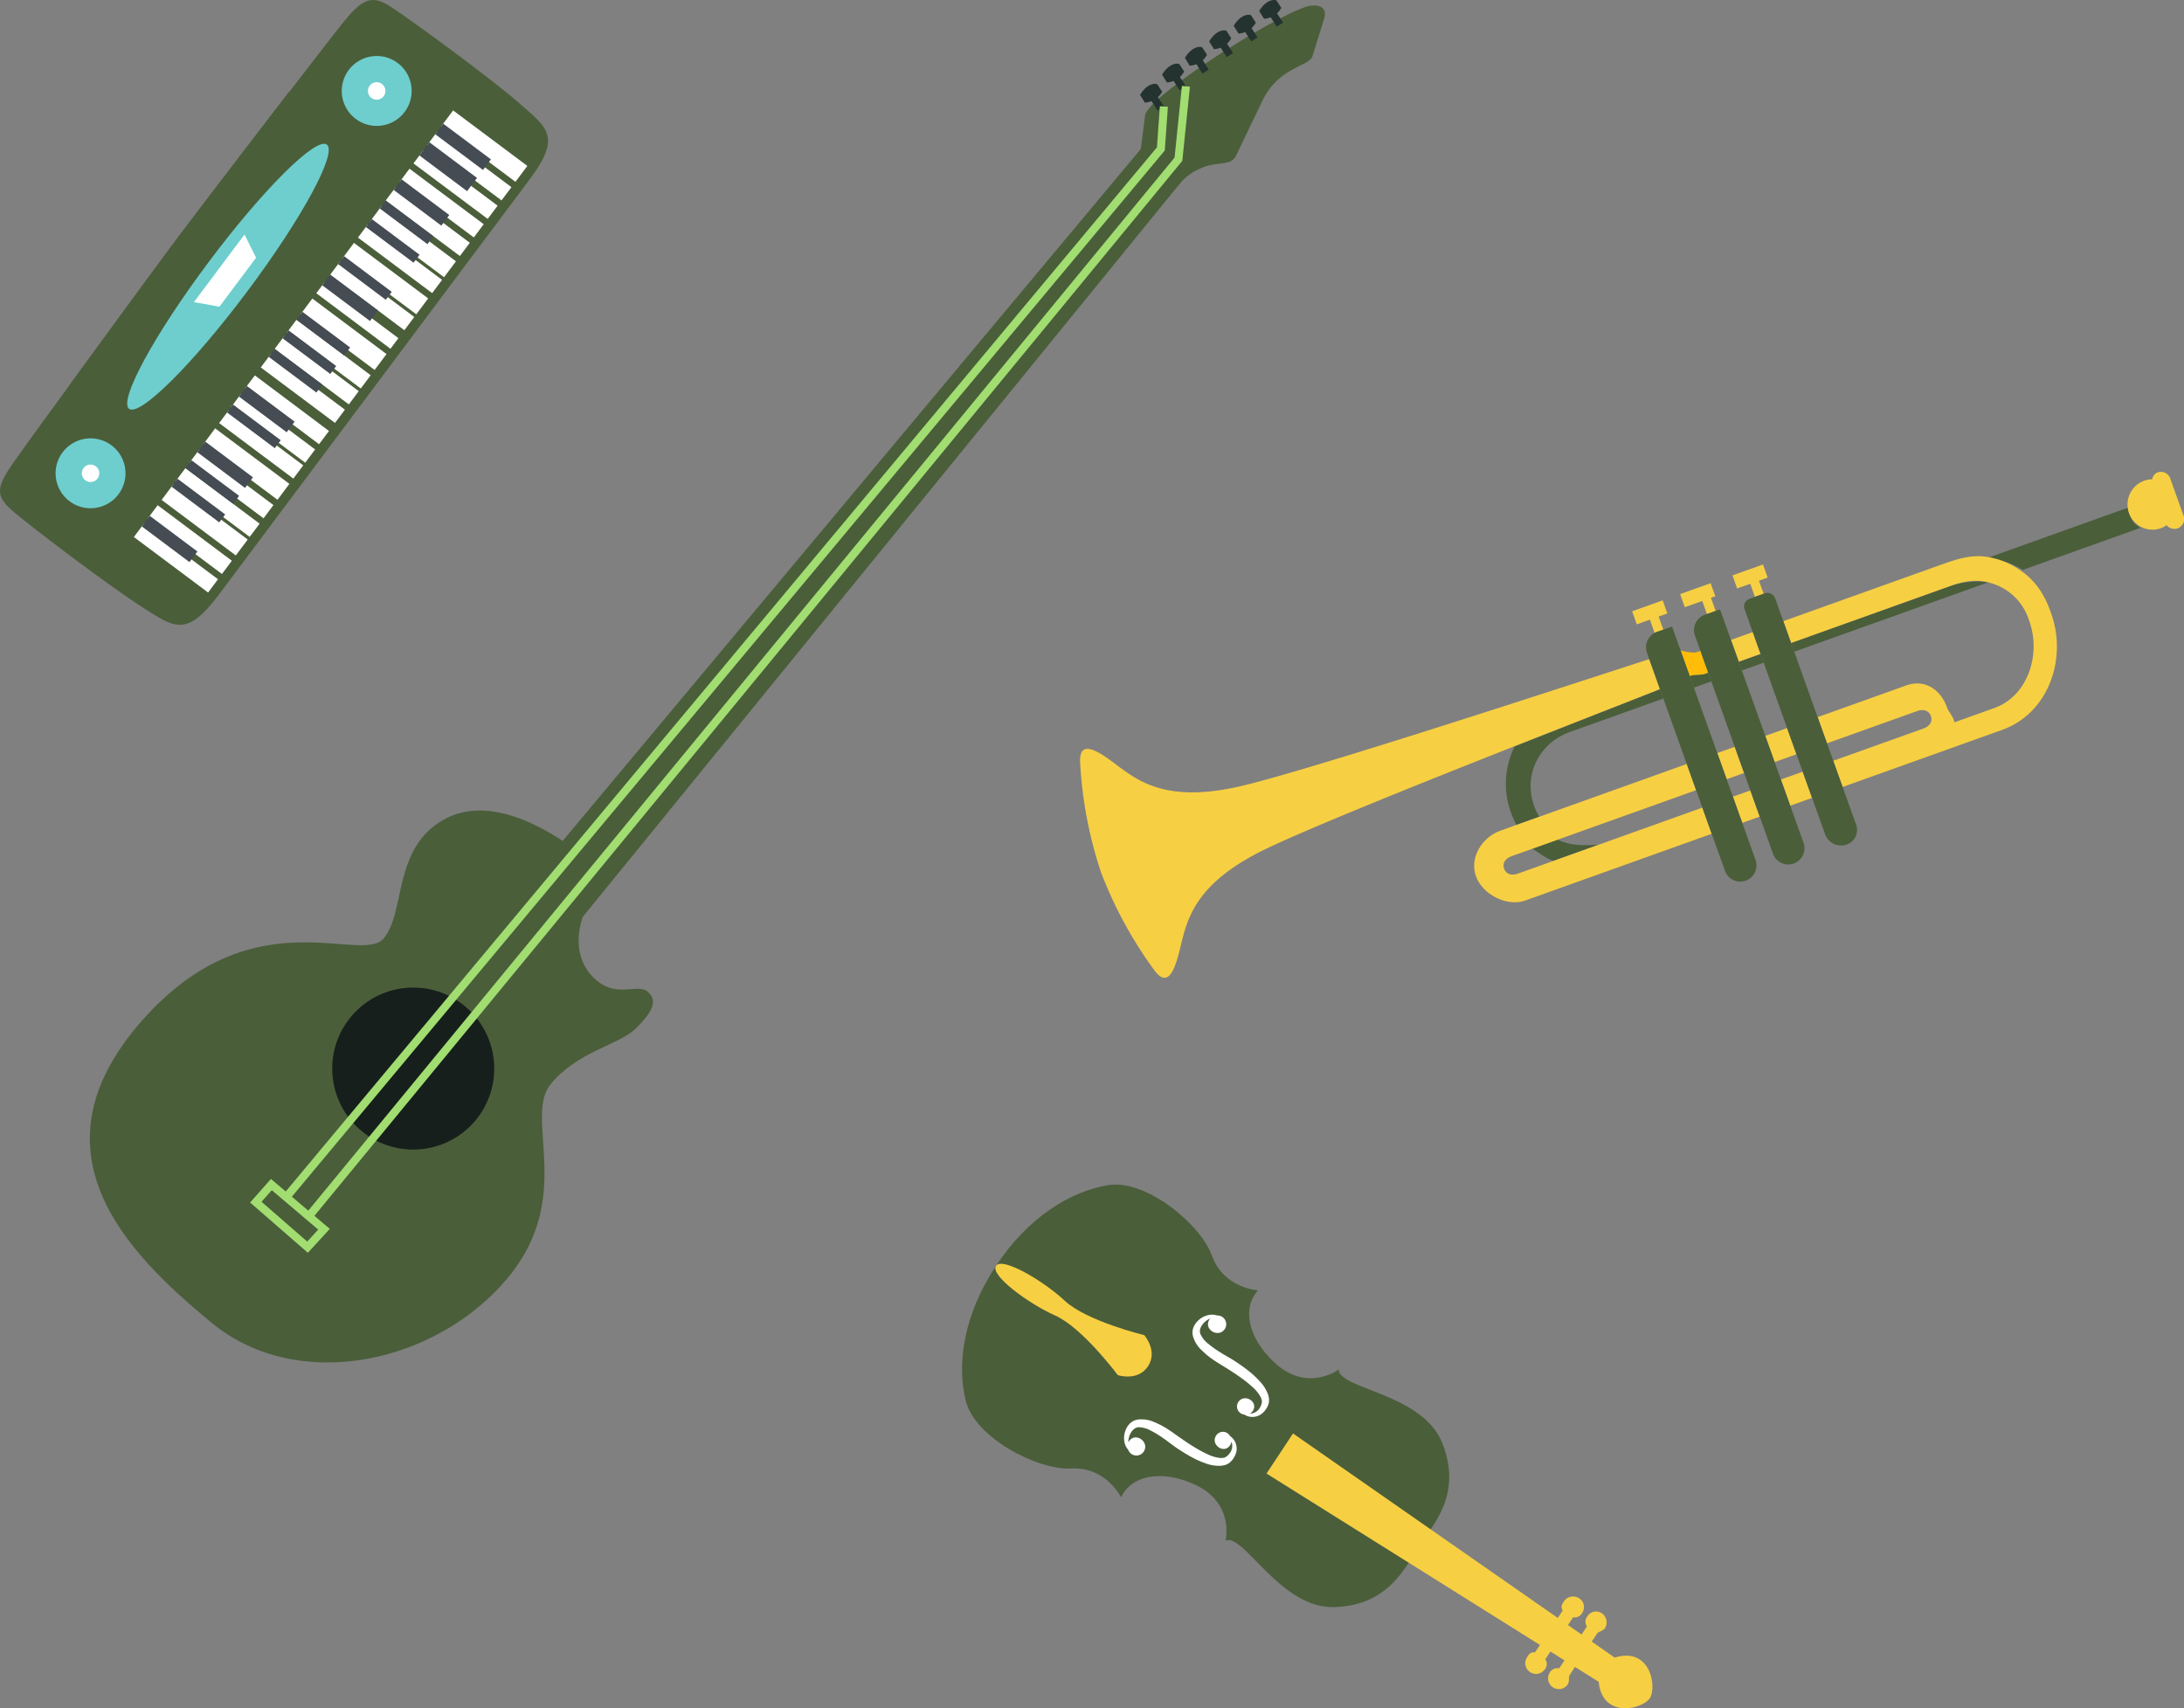 <svg xmlns="http://www.w3.org/2000/svg" width="536" height="419.213" viewBox="0 0 536 419.213"><rect x="0" y="0" width="536" height="419.213" fill="#808080" stroke="none"/><defs><style>.a,.f{fill:#4a5e3a;}.b{fill:#fff;}.c{fill:#f7cf43;}.d,.j{fill:none;}.e{fill:#ffbd09;}.f,.h,.j{fill-rule:evenodd;}.g,.h{fill:#243330;}.i{fill:#171f1c;}.j{stroke:#a1dd70;stroke-miterlimit:10;stroke-width:1.974px;}.k{fill:#6dcecd;}.l{fill:#454c53;}</style></defs><g transform="translate(-207.285 -154.445)"><g transform="translate(443.389 445.145)"><path class="a" d="M565.77,632.422c8.463-.464,12.181,7.075,12.181,7.075,2.4-5.277,9.657-6.923,17.9-3.222,10.067,4.518,7.711,13.837,7.711,13.837,4.525-1.9,13.4,16.748,26.736,16.319s17.328-9.751,20.829-15.05,10.524-12.621,5.7-25.059-25.466-13.3-25.484-18.212c0,0-7.654,5.818-15.752-1.678-6.634-6.139-7.959-13.458-4.043-17.734,0,0-8.393-.47-11.281-8.437s-16.344-18.877-25.488-17.384-19.532,7.692-27.541,19.8-9.645,24.1-7.438,33.095S557.31,632.882,565.77,632.422Z" transform="translate(-538.899 -562.739)"/><path class="b" d="M631.06,632.093c.082.051.162.1.256.152a3.683,3.683,0,0,0,2.253.392,3.943,3.943,0,0,0,1.413-.5A4.411,4.411,0,0,0,636.2,631a4.768,4.768,0,0,0,.474-.737l.11-.193.107-.293.13-.377a1.77,1.77,0,0,0,.083-.53c.011-.2.019-.407.016-.614a7.93,7.93,0,0,0-.217-1.024,9.488,9.488,0,0,0-2.121-3.376,23.009,23.009,0,0,0-2.958-2.7c-1.067-.824-2.183-1.6-3.319-2.337-1.154-.723-2.348-1.359-3.381-2.022a25.1,25.1,0,0,1-2.945-2.1,6.486,6.486,0,0,1-1.88-2.338,1.956,1.956,0,0,1-.107-1.121,3.221,3.221,0,0,1,.5-1.118,4.545,4.545,0,0,1,1.8-1.508c.067-.03.137-.051.209-.076a2.5,2.5,0,0,0-.187.227c-1.577,2.385,2.2,4.684,3.771,2.31a2.157,2.157,0,0,0-1.927-3.3,3.989,3.989,0,0,0-2.166-.089,5.205,5.205,0,0,0-2.628,1.5,4.729,4.729,0,0,0-1.012,1.565,3.623,3.623,0,0,0-.091,2.14,7.5,7.5,0,0,0,2.176,3.459,20.381,20.381,0,0,0,3.14,2.529c1.15.771,2.283,1.408,3.362,2.113,1.105.681,2.182,1.4,3.2,2.144a28.922,28.922,0,0,1,2.835,2.3,9.1,9.1,0,0,1,1.944,2.463c.1.2.129.4.211.6a.919.919,0,0,0,.023.209c.005.078.071.116.023.274l-.073.394-.016.1-.006.037-.041.1a3.227,3.227,0,0,1-.26.6,2.887,2.887,0,0,1-2.54,1.662,2.132,2.132,0,0,0,.694-.669c1.485-2.245-2.075-4.415-3.556-2.177A2,2,0,0,0,631.06,632.093Zm-1.1-1.151a3.63,3.63,0,0,0,.263.4,3.068,3.068,0,0,0,.716.675,3.068,3.068,0,0,1-.716-.675A3.63,3.63,0,0,1,629.961,630.942Z" transform="translate(-561.779 -575.65)"/><path class="c" d="M580.43,617.358s4.906,1.63,7.409-2.154-.918-7.661-.918-7.661-14.078-3.388-19.463-8.4-15.415-10.872-16.917-8.6,7.817,9.2,14.537,12.2S580.43,617.358,580.43,617.358Z" transform="translate(-542.206 -570.601)"/><path class="b" d="M617.354,647.6c-1.478,2.24,1.911,4.666,3.4,2.421a2.1,2.1,0,0,0,.343-.9,2.985,2.985,0,0,1,.2.906,3.018,3.018,0,0,1-.734,2.083,3.366,3.366,0,0,1-.446.471l-.078.077-.036.021-.083.056-.334.217c-.127.107-.187.061-.261.089a.89.89,0,0,0-.2.059c-.217,0-.408.053-.635.041a9.139,9.139,0,0,1-3.028-.823,29.107,29.107,0,0,1-3.226-1.71c-1.085-.643-2.164-1.354-3.223-2.1-1.071-.715-2.1-1.509-3.262-2.266a20.436,20.436,0,0,0-3.556-1.9,7.528,7.528,0,0,0-4.035-.648,3.664,3.664,0,0,0-1.935.92,4.662,4.662,0,0,0-1.043,1.546,5.187,5.187,0,0,0-.35,3,3.976,3.976,0,0,0,.931,1.959,2.158,2.158,0,0,0,3.793.481c1.571-2.377-2.023-4.953-3.6-2.569a2.5,2.5,0,0,0-.138.263c0-.075-.012-.146-.011-.223a4.507,4.507,0,0,1,.682-2.246,3.182,3.182,0,0,1,.832-.9,1.95,1.95,0,0,1,1.074-.342,6.536,6.536,0,0,1,2.886.814,24.543,24.543,0,0,1,3.09,1.889c1.015.689,2.067,1.539,3.185,2.318,1.123.755,2.275,1.479,3.45,2.141a23.136,23.136,0,0,0,3.643,1.663,9.5,9.5,0,0,0,3.936.629,8.094,8.094,0,0,0,1.028-.2c.19-.076.377-.164.558-.254a1.9,1.9,0,0,0,.454-.284l.3-.266.227-.214.135-.175a4.822,4.822,0,0,0,.492-.726,4.4,4.4,0,0,0,.568-1.564,3.946,3.946,0,0,0-.091-1.494,3.663,3.663,0,0,0-1.242-1.922c-.08-.068-.161-.12-.238-.176A2,2,0,0,0,617.354,647.6Zm2.4-.314a3.062,3.062,0,0,1,.9.392,3.062,3.062,0,0,0-.9-.392,3.28,3.28,0,0,0-.474-.086A3.28,3.28,0,0,1,619.754,647.287Z" transform="translate(-554.983 -586.033)"/><path class="c" d="M737.926,713.5c1.754-2.65.252-12.726-8.633-9.98l-78.934-55-3.253,4.92-3.254,4.919,81.512,51.1C726.319,718.709,736.176,716.146,737.926,713.5Z" transform="translate(-569.127 -587.444)"/><path class="c" d="M745.71,727.815c.5-.759.2-1.91.455-2.286l6.806-10.292c.252-.379,1.424-.556,1.928-1.315a2.7,2.7,0,0,0-.855-3.633,2.494,2.494,0,0,0-3.483.764,2.1,2.1,0,0,0-.13,2.5l-6.808,10.292A2.165,2.165,0,0,0,741.3,724.9a2.642,2.642,0,0,0,4.406,2.912Z" transform="translate(-597.078 -605.116)"/><path class="c" d="M737.826,722.626a2.089,2.089,0,0,0,.141-2.5l6.805-10.292a2.088,2.088,0,0,0,2.241-1.107,2.532,2.532,0,0,0-.7-3.529,2.746,2.746,0,0,0-3.719.607c-.5.762-.961,1.41-.365,2.348l-6.808,10.294c-1.1-.184-1.5.5-2,1.263a2.64,2.64,0,0,0,4.4,2.912Z" transform="translate(-594.808 -603.637)"/></g><g transform="translate(472.364 270.221)"><rect class="d" width="5.686" height="4.548" transform="translate(170.456 71.237) rotate(-19.685)"/><rect class="d" width="4.548" height="4.548" transform="translate(158.679 75.45) rotate(-19.685)"/><rect class="d" width="4.548" height="17.057" transform="translate(150.635 52.966) rotate(-19.685)"/><path class="d" d="M883.312,364.267l.142.4c2.933,8.2-.372,18.384-8.571,21.318l-9.869,3.531c-.019-1.2-1.363-2.562-1.739-3.613l-.021-.057c-1.606-4.49-5.522-7.009-10.01-5.4L831.5,388.22l-5.746-16.06,47.764-17.088C878.009,355.879,881.531,359.29,883.312,364.267Z" transform="translate(-650.491 -328.004)"/><path class="d" d="M862.54,400.649c.509,1.423-.388,2.555-1.811,3.064l-22.148,7.924-1.532-4.283L859.2,399.43C860.619,398.921,862.031,399.228,862.54,400.649Z" transform="translate(-653.745 -340.713)"/><rect class="d" width="5.686" height="17.057" transform="translate(162.412 48.753) rotate(-19.685)"/><path class="d" d="M737.012,424.222a15.267,15.267,0,0,1-1.255-2.618c-2.737-7.65,1.19-15.474,8.84-18.212l22.864-8.179,5.746,16.06Z" transform="translate(-624.321 -339.565)"/><path class="d" d="M754.265,440.191c-4,.223-7.291.192-9.974-1.263l33.923-12.136,1.532,4.283Z" transform="translate(-627.029 -348.66)"/><path class="d" d="M729.029,453.1c-1.424.51-2.833.2-3.343-1.22s.387-2.553,1.811-3.063l5.149-1.842c1.3.742,3.3,2.442,5.172,2.98Z" transform="translate(-621.629 -354.473)"/><rect class="a" width="5.686" height="2.274" transform="translate(161.646 46.612) rotate(-19.685)"/><path class="a" d="M751.739,445.1l-11.048,3.952c-1.87-.538-3.87-2.238-5.172-2.98l6.246-2.235C744.448,445.292,747.74,445.323,751.739,445.1Z" transform="translate(-624.503 -353.569)"/><path class="a" d="M892.211,341.766l34.878-12.478c-.3.108-.059,1.315.231,2.127a5.369,5.369,0,0,0,2.563,2.911l-28.9,10.339A19.385,19.385,0,0,0,892.211,341.766Z" transform="translate(-669.632 -320.578)"/><path class="a" d="M873.2,355.028l-47.764,17.088-.766-2.142,39.173-14.015A22.682,22.682,0,0,1,873.2,355.028Z" transform="translate(-650.181 -327.96)"/><path class="a" d="M794.27,386.287l.766,2.142-4.283,1.532-1.015-2.836c1.053-.432,2.861-.24,3.546-.486Z" transform="translate(-640.119 -336.994)"/><path class="a" d="M764.167,391.923l.838,2.342-22.864,8.179c-7.65,2.738-11.577,10.562-8.84,18.212a15.249,15.249,0,0,0,1.255,2.618l-5.586,2a22.329,22.329,0,0,1-1.376-3.066,20.512,20.512,0,0,1,.931-16.194c16.136-6.37,29.676-11.667,34.453-13.56A8.646,8.646,0,0,0,764.167,391.923Z" transform="translate(-621.865 -338.617)"/><path class="c" d="M588.276,407.4c5.781,4.387,12.822,9.613,30.913,5.375s86.818-26.867,98.853-30.726a10.742,10.742,0,0,1,1.247-.363l2.607,7.286a10.607,10.607,0,0,1-1.2.51c-4.778,1.892-18.583,7.262-34.721,13.632-23.57,9.307-51.422,20.5-61.318,25.369-16.672,8.2-18.736,16.683-20.422,23.741-1.227,5.138-2.92,10.658-6.491,5.676a102.226,102.226,0,0,1-13.024-23.961,101.961,101.961,0,0,1-5.106-26.795C579.218,401.029,584.068,404.208,588.276,407.4Z" transform="translate(-579.594 -335.669)"/><rect class="c" width="5.686" height="5.686" transform="translate(159.731 41.258) rotate(-19.685)"/><path class="e" d="M793.358,384.077l-.985.353c-.686.246-2.493.053-3.546.486l-2.254-6.3a13.155,13.155,0,0,0,3.672.538l1.2-.429Z" transform="translate(-639.207 -334.784)"/><rect class="c" width="5.686" height="6.823" transform="translate(168.158 64.813) rotate(-19.685)"/><rect class="c" width="4.548" height="6.823" transform="translate(160.211 79.733) rotate(-19.685)"/><rect class="c" width="4.548" height="6.823" transform="translate(156.38 69.026) rotate(-19.685)"/><rect class="c" width="5.686" height="6.823" transform="translate(171.988 75.519) rotate(-19.685)"/><path class="c" d="M834.243,396.356l22.148-7.924c1.423-.509,2.32-1.64,1.81-3.064s-1.92-1.728-3.343-1.219l-22.148,7.924-2.3-6.424,21.748-7.781c4.488-1.606,8.4.914,10.01,5.4l.021.057c.376,1.052,1.72,2.412,1.739,3.613l9.869-3.532c8.2-2.933,11.5-13.12,8.572-21.317l-.142-.4a13.79,13.79,0,0,0-9.984-9.118c-3-.767-5.949-.3-9.17.854L823.9,367.448l-1.915-5.353,39.174-14.015c3.624-1.3,7.127-2.343,10.713-1.776a19.264,19.264,0,0,1,8.358,3.364c3.578,2.434,5.791,5.752,7.352,10.113l.142.4c4.028,11.258-.75,24.559-12.009,28.586L858.288,395l-21.748,7.781Z" transform="translate(-649.406 -325.433)"/><path class="c" d="M767.6,417.769l2.3,6.424-33.923,12.136-6.246,2.235-5.149,1.842c-1.424.51-2.319,1.642-1.811,3.063s1.919,1.729,3.343,1.22l8.789-3.144,11.048-3.952,25.481-9.116,2.3,6.424-39.309,14.064-6.466,2.313c-4.491,1.606-10.482-1.461-12.087-5.949l-.021-.056c-1.606-4.49,1.488-9.519,5.979-11.125l3.995-1.43,5.586-2Z" transform="translate(-618.712 -346.061)"/><path class="c" d="M808.826,353.741l-3.212,1.149-1.149-3.212L811.959,349l1.149,3.212-2.141.766,1.149,3.212-2.141.766Z" transform="translate(-644.36 -326.254)"/><path class="a" d="M822.655,402.116l-1.843-5.151-1.843-5.151L813.133,375.5l-.922-2.576-2.15-6.009-1.467-4.1a2.008,2.008,0,0,1,1.215-2.567l2-.715,1.717-.614h0a2.008,2.008,0,0,1,2.567,1.214l1.467,4.1,2.15,6.009.921,2.576,5.836,16.312,1.842,5.15,1.843,5.151,2.149,6.009,3.673,10.266a3.784,3.784,0,0,1-2.288,4.838h0a4.175,4.175,0,0,1-5.338-2.524l-3.541-9.9Z" transform="translate(-645.516 -329.079)"/><path class="c" d="M791.851,359.814l-4.282,1.532-1.149-3.212,7.495-2.681,1.149,3.212-1.071.383,1.149,3.212-2.141.766Z" transform="translate(-639.163 -328.114)"/><path class="a" d="M804.831,408.346l-1.843-5.151-1.843-5.151-5.836-16.312-.921-2.576-2.15-6.009-.8-2.243a3.98,3.98,0,0,1,2.406-5.088l.971-.347,2.575-.921.2-.072,2.143,5.991,2.15,6.009.921,2.576,5.835,16.312,1.843,5.151,1.843,5.151,2.15,6.009,3.608,10.082a3.981,3.981,0,0,1-2.407,5.088h0a3.98,3.98,0,0,1-5.088-2.406l-3.607-10.082Z" transform="translate(-640.54 -330.712)"/><path class="c" d="M774.239,366.115l-3.212,1.149-1.149-3.212,7.495-2.681,1.149,3.212-2.141.766,1.149,3.212-2.141.766Z" transform="translate(-634.399 -329.818)"/><path class="a" d="M788.29,414.264l-1.843-5.152-1.842-5.15-5.836-16.312-.69-1.929-2.607-7.286-.577-1.613a3.979,3.979,0,0,1,2.407-5.088l.728-.261,2.575-.921.444-.159,2.094,5.853,2.254,6.3.866,2.422,5.836,16.312,1.843,5.15,1.843,5.151,2.15,6.008,3.607,10.082a3.98,3.98,0,0,1-2.407,5.089h0a3.98,3.98,0,0,1-5.088-2.407l-3.608-10.082Z" transform="translate(-635.776 -332.417)"/><path class="c" d="M940.655,324.694a6.166,6.166,0,0,1,6.056-5.8,2.1,2.1,0,0,1,1.354-1.7,2.446,2.446,0,0,1,3.153,1.778l3.071,8.585a2.446,2.446,0,0,1-1.31,3.374,2.488,2.488,0,0,1-2.754-.78,5.5,5.5,0,0,1-1.412.758,6.07,6.07,0,0,1-5.173-.51,6.126,6.126,0,0,1-2.985-5.712Z" transform="translate(-683.581 -317.054)"/></g><g transform="translate(229.337 154.446)"><path class="f" d="M359.466,445.021c-6.065-4.764-21.956-15.983-34.425-8.935s-9.246,22.542-14.64,29.09-31.236-10.06-57.917,18.628c-30.717,33.028-5.19,58.556,15.619,75.7,21.421,17.648,55.555,9.84,72.851-11.154,16.411-19.919,3.7-39.256,10.4-47.391s16.759-9.548,20.955-13.713c4.219-4.184,5.361-6.908,2.78-9.034s-7.973,2.153-13.555-3.729c-5.541-5.838-3.437-15.266,1.14-20.821S362.1,447.092,359.466,445.021Z" transform="translate(-238.257 -234.91)"/><path class="f" d="M383.918,390.355l12.219,10.067L548.028,213.9l-9.872-8.134Z" transform="translate(-280.209 -169.228)"/><path class="f" d="M600.123,193.231l1.278-9.988c.552-4.319,30.147-23.522,39.453-26.585,2.589-.852,5.427-.145,4.5,2.837l-2.9,9.322c-.787,2.529-8.213,2.434-12.317,10.98l-6.47,13.479c-1.183,2.463-4.654,1.346-8.174,2.808s-4.726,2.922-6.746,5.21S598.379,196.838,600.123,193.231Z" transform="translate(-342.411 -154.987)"/><rect class="g" width="1.835" height="3.939" transform="matrix(0.841, -0.541, 0.541, 0.841, 289.158, 3.233)"/><path class="h" d="M642.511,159.058a5.2,5.2,0,0,0,4.241-2.672l-1.167-1.816c-.57-.31-2.545-.236-4.256,2.582Z" transform="translate(-354.347 -154.447)"/><rect class="g" width="1.836" height="3.94" transform="matrix(0.841, -0.54, 0.54, 0.841, 282.903, 6.857)"/><path class="h" d="M633.726,164.147a5.2,5.2,0,0,0,4.24-2.671l-1.168-1.818c-.568-.309-2.544-.235-4.254,2.583Z" transform="translate(-351.817 -155.912)"/><rect class="g" width="1.835" height="3.94" transform="translate(276.88 10.688) rotate(-32.695)"/><path class="h" d="M625.268,169.529a5.189,5.189,0,0,0,4.239-2.671l-1.166-1.816c-.57-.31-2.544-.236-4.255,2.584Z" transform="translate(-349.381 -157.462)"/><rect class="g" width="1.835" height="3.94" transform="matrix(0.842, -0.54, 0.54, 0.842, 270.921, 14.736)"/><path class="h" d="M616.9,175.215a5.2,5.2,0,0,0,4.239-2.671l-1.165-1.816c-.57-.31-2.546-.236-4.255,2.583Z" transform="translate(-346.97 -159.1)"/><rect class="g" width="1.835" height="3.94" transform="translate(265.325 18.857) rotate(-32.695)"/><path class="h" d="M609.038,181a5.2,5.2,0,0,0,4.239-2.671l-1.166-1.816c-.57-.31-2.546-.236-4.256,2.582Z" transform="translate(-344.706 -160.767)"/><rect class="g" width="1.836" height="3.94" transform="translate(259.915 23.807) rotate(-32.708)"/><path class="h" d="M601.439,187.955a5.192,5.192,0,0,0,4.24-2.671l-1.166-1.816c-.569-.31-2.544-.235-4.255,2.584Z" transform="translate(-342.518 -162.769)"/><circle class="i" cx="19.881" cy="19.881" r="19.881" transform="translate(59.481 242.351)"/><g transform="translate(40.732 21.182)"><path class="j" d="M521.176,191.147l-.741,10.411L305.372,459.3" transform="translate(-298.319 -186.198)"/><path class="j" d="M313.3,461.88,527.032,202.086l1.836-17.889" transform="translate(-300.602 -184.197)"/><path class="j" d="M299.28,562.739,312.2,573.7l-4.037,4.4-12.7-11.048Z" transform="translate(-295.466 -293.222)"/></g></g><g transform="translate(207.285 154.446)"><path class="a" d="M302.648,155.775c-4.481-2.758-6.827-1.213-11.444,4.556-4.523,5.655-33.639,43.583-40.952,53.326l1.022.766.351-.468-.837,1.118-1.024-.766c-6.8,9.113-34.923,47.561-39.071,53.494-4.236,6.055-4.6,8.176-.684,11.7s24.23,18.885,32.095,23.88,10.882,7.7,18.875-2.977l37.112-49.585,2-2.67c6.816-9.106,29.169-38.973,37.112-49.585,7.993-10.681,4.48-12.695-2.529-18.835S307.132,158.534,302.648,155.775Z" transform="translate(-207.285 -154.446)"/><path class="a" d="M257.869,221.742C253.4,227.728,241.25,244.3,231.2,258.081l24.094,18.034L281.876,240.6l27.435-36.655-24.1-18.032C274.83,199.438,262.353,215.772,257.869,221.742Z" transform="translate(-214.172 -163.507)"/><path class="a" d="M258.415,223.382c-4.134,5.542-15.4,20.934-24.482,33.413l24.093,18.032,24.651-32.936,24.989-33.384-24.1-18.035C274.158,202.7,262.566,217.853,258.415,223.382Z" transform="translate(-214.96 -164.822)"/><g transform="translate(13.646 13.742)"><g transform="translate(0 93.83)"><path class="k" d="M240.165,307.244a8.575,8.575,0,1,1-12,1.727A8.576,8.576,0,0,1,240.165,307.244Z" transform="translate(-226.451 -305.533)"/><path class="b" d="M238.914,314.994a2.144,2.144,0,1,1-3,.432A2.144,2.144,0,0,1,238.914,314.994Z" transform="translate(-229.053 -308.135)"/></g><g transform="translate(70.227)"><path class="k" d="M338.8,175.456a8.576,8.576,0,1,1-12,1.728A8.577,8.577,0,0,1,338.8,175.456Z" transform="translate(-325.086 -173.747)"/><path class="b" d="M337.548,183.209a2.144,2.144,0,1,1-3,.432A2.141,2.141,0,0,1,337.548,183.209Z" transform="translate(-327.688 -176.349)"/></g></g><g transform="translate(32.855 27.098)"><rect class="b" width="4.061" height="22.74" transform="matrix(0.599, -0.801, 0.801, 0.599, 0, 104.684)"/><rect class="b" width="4.061" height="22.741" transform="translate(3.406 100.134) rotate(-53.191)"/><rect class="b" width="4.873" height="22.741" transform="translate(6.812 95.583) rotate(-53.195)"/><rect class="b" width="4.062" height="22.741" transform="translate(10.22 91.028) rotate(-53.172)"/><rect class="b" width="4.061" height="22.741" transform="matrix(0.599, -0.8, 0.8, 0.599, 13.627, 86.476)"/><rect class="b" width="4.873" height="22.741" transform="matrix(0.599, -0.801, 0.801, 0.599, 17.032, 81.927)"/><rect class="b" width="4.061" height="22.741" transform="translate(20.925 76.726) rotate(-53.193)"/><rect class="b" width="4.061" height="22.741" transform="translate(23.846 72.823) rotate(-53.178)"/><rect class="b" width="4.061" height="22.741" transform="matrix(0.6, -0.8, 0.8, 0.6, 27.254, 68.269)"/><rect class="b" width="4.061" height="22.74" transform="matrix(0.599, -0.801, 0.801, 0.599, 31.146, 63.07)"/><rect class="b" width="4.06" height="22.741" transform="translate(34.552 58.52) rotate(-53.189)"/><rect class="b" width="4.061" height="22.74" transform="matrix(0.599, -0.801, 0.801, 0.599, 37.473, 54.617)"/><rect class="b" width="4.873" height="22.741" transform="translate(40.878 50.068) rotate(-53.196)"/><rect class="b" width="3.249" height="22.741" transform="translate(44.772 44.863) rotate(-53.175)"/><rect class="b" width="4.06" height="22.74" transform="translate(48.179 40.313) rotate(-53.186)"/><rect class="b" width="4.872" height="22.74" transform="matrix(0.599, -0.801, 0.801, 0.599, 51.098, 36.414)"/><rect class="b" width="4.061" height="22.741" transform="matrix(0.599, -0.801, 0.801, 0.599, 54.992, 31.209)"/><rect class="b" width="4.873" height="22.741" transform="matrix(0.599, -0.801, 0.801, 0.599, 57.911, 27.311)"/><rect class="b" width="4.06" height="22.741" transform="translate(61.803 22.111) rotate(-53.204)"/><rect class="b" width="4.061" height="22.741" transform="matrix(0.599, -0.801, 0.801, 0.599, 65.212, 17.554)"/><rect class="b" width="4.061" height="22.741" transform="matrix(0.599, -0.801, 0.801, 0.599, 68.618, 13.004)"/><rect class="b" width="4.061" height="22.74" transform="translate(72.027 8.449) rotate(-53.161)"/><rect class="b" width="4.872" height="22.741" transform="matrix(0.599, -0.801, 0.801, 0.599, 75.432, 3.9)"/></g><rect class="l" width="3.249" height="14.62" transform="translate(34.801 129.182) rotate(-53.191)"/><rect class="l" width="2.436" height="14.619" transform="translate(42.101 119.427) rotate(-53.182)"/><rect class="l" width="2.436" height="14.62" transform="matrix(0.599, -0.801, 0.801, 0.599, 45.508, 114.876)"/><rect class="l" width="3.249" height="14.619" transform="translate(48.428 110.974) rotate(-53.177)"/><rect class="l" width="2.436" height="14.618" transform="translate(55.728 101.222) rotate(-53.182)"/><rect class="l" width="3.249" height="14.619" transform="matrix(0.599, -0.801, 0.801, 0.599, 58.647, 97.321)"/><rect class="l" width="2.437" height="14.619" transform="translate(65.947 87.568) rotate(-53.188)"/><rect class="l" width="2.437" height="14.618" transform="translate(69.353 83.018) rotate(-53.194)"/><rect class="l" width="2.436" height="14.619" transform="translate(72.76 78.466) rotate(-53.199)"/><rect class="l" width="3.248" height="14.618" transform="matrix(0.599, -0.801, 0.801, 0.599, 79.087, 70.013)"/><rect class="l" width="2.436" height="14.62" transform="translate(82.981 64.808) rotate(-53.168)"/><rect class="l" width="2.436" height="14.62" transform="translate(89.791 55.711) rotate(-53.223)"/><rect class="l" width="2.437" height="14.619" transform="matrix(0.599, -0.801, 0.801, 0.599, 93.198, 51.159)"/><rect class="l" width="3.249" height="14.619" transform="translate(96.607 46.603) rotate(-53.17)"/><rect class="l" width="4.061" height="14.619" transform="translate(102.933 38.15) rotate(-53.178)"/><rect class="l" width="3.248" height="14.619" transform="matrix(0.599, -0.801, 0.801, 0.599, 106.826, 32.951)"/><path class="k" d="M300.13,204.2c2.634,1.972-6.1,18.083-19.5,35.989s-26.4,30.824-29.032,28.853,6.1-18.084,19.5-35.989S297.5,202.226,300.13,204.2Z" transform="translate(-219.913 -168.717)"/><path class="b" d="M289.387,240.969l-8.994,12.015-6.265-1.118,12.419-16.591Z" transform="translate(-226.537 -177.726)"/></g></g></svg>